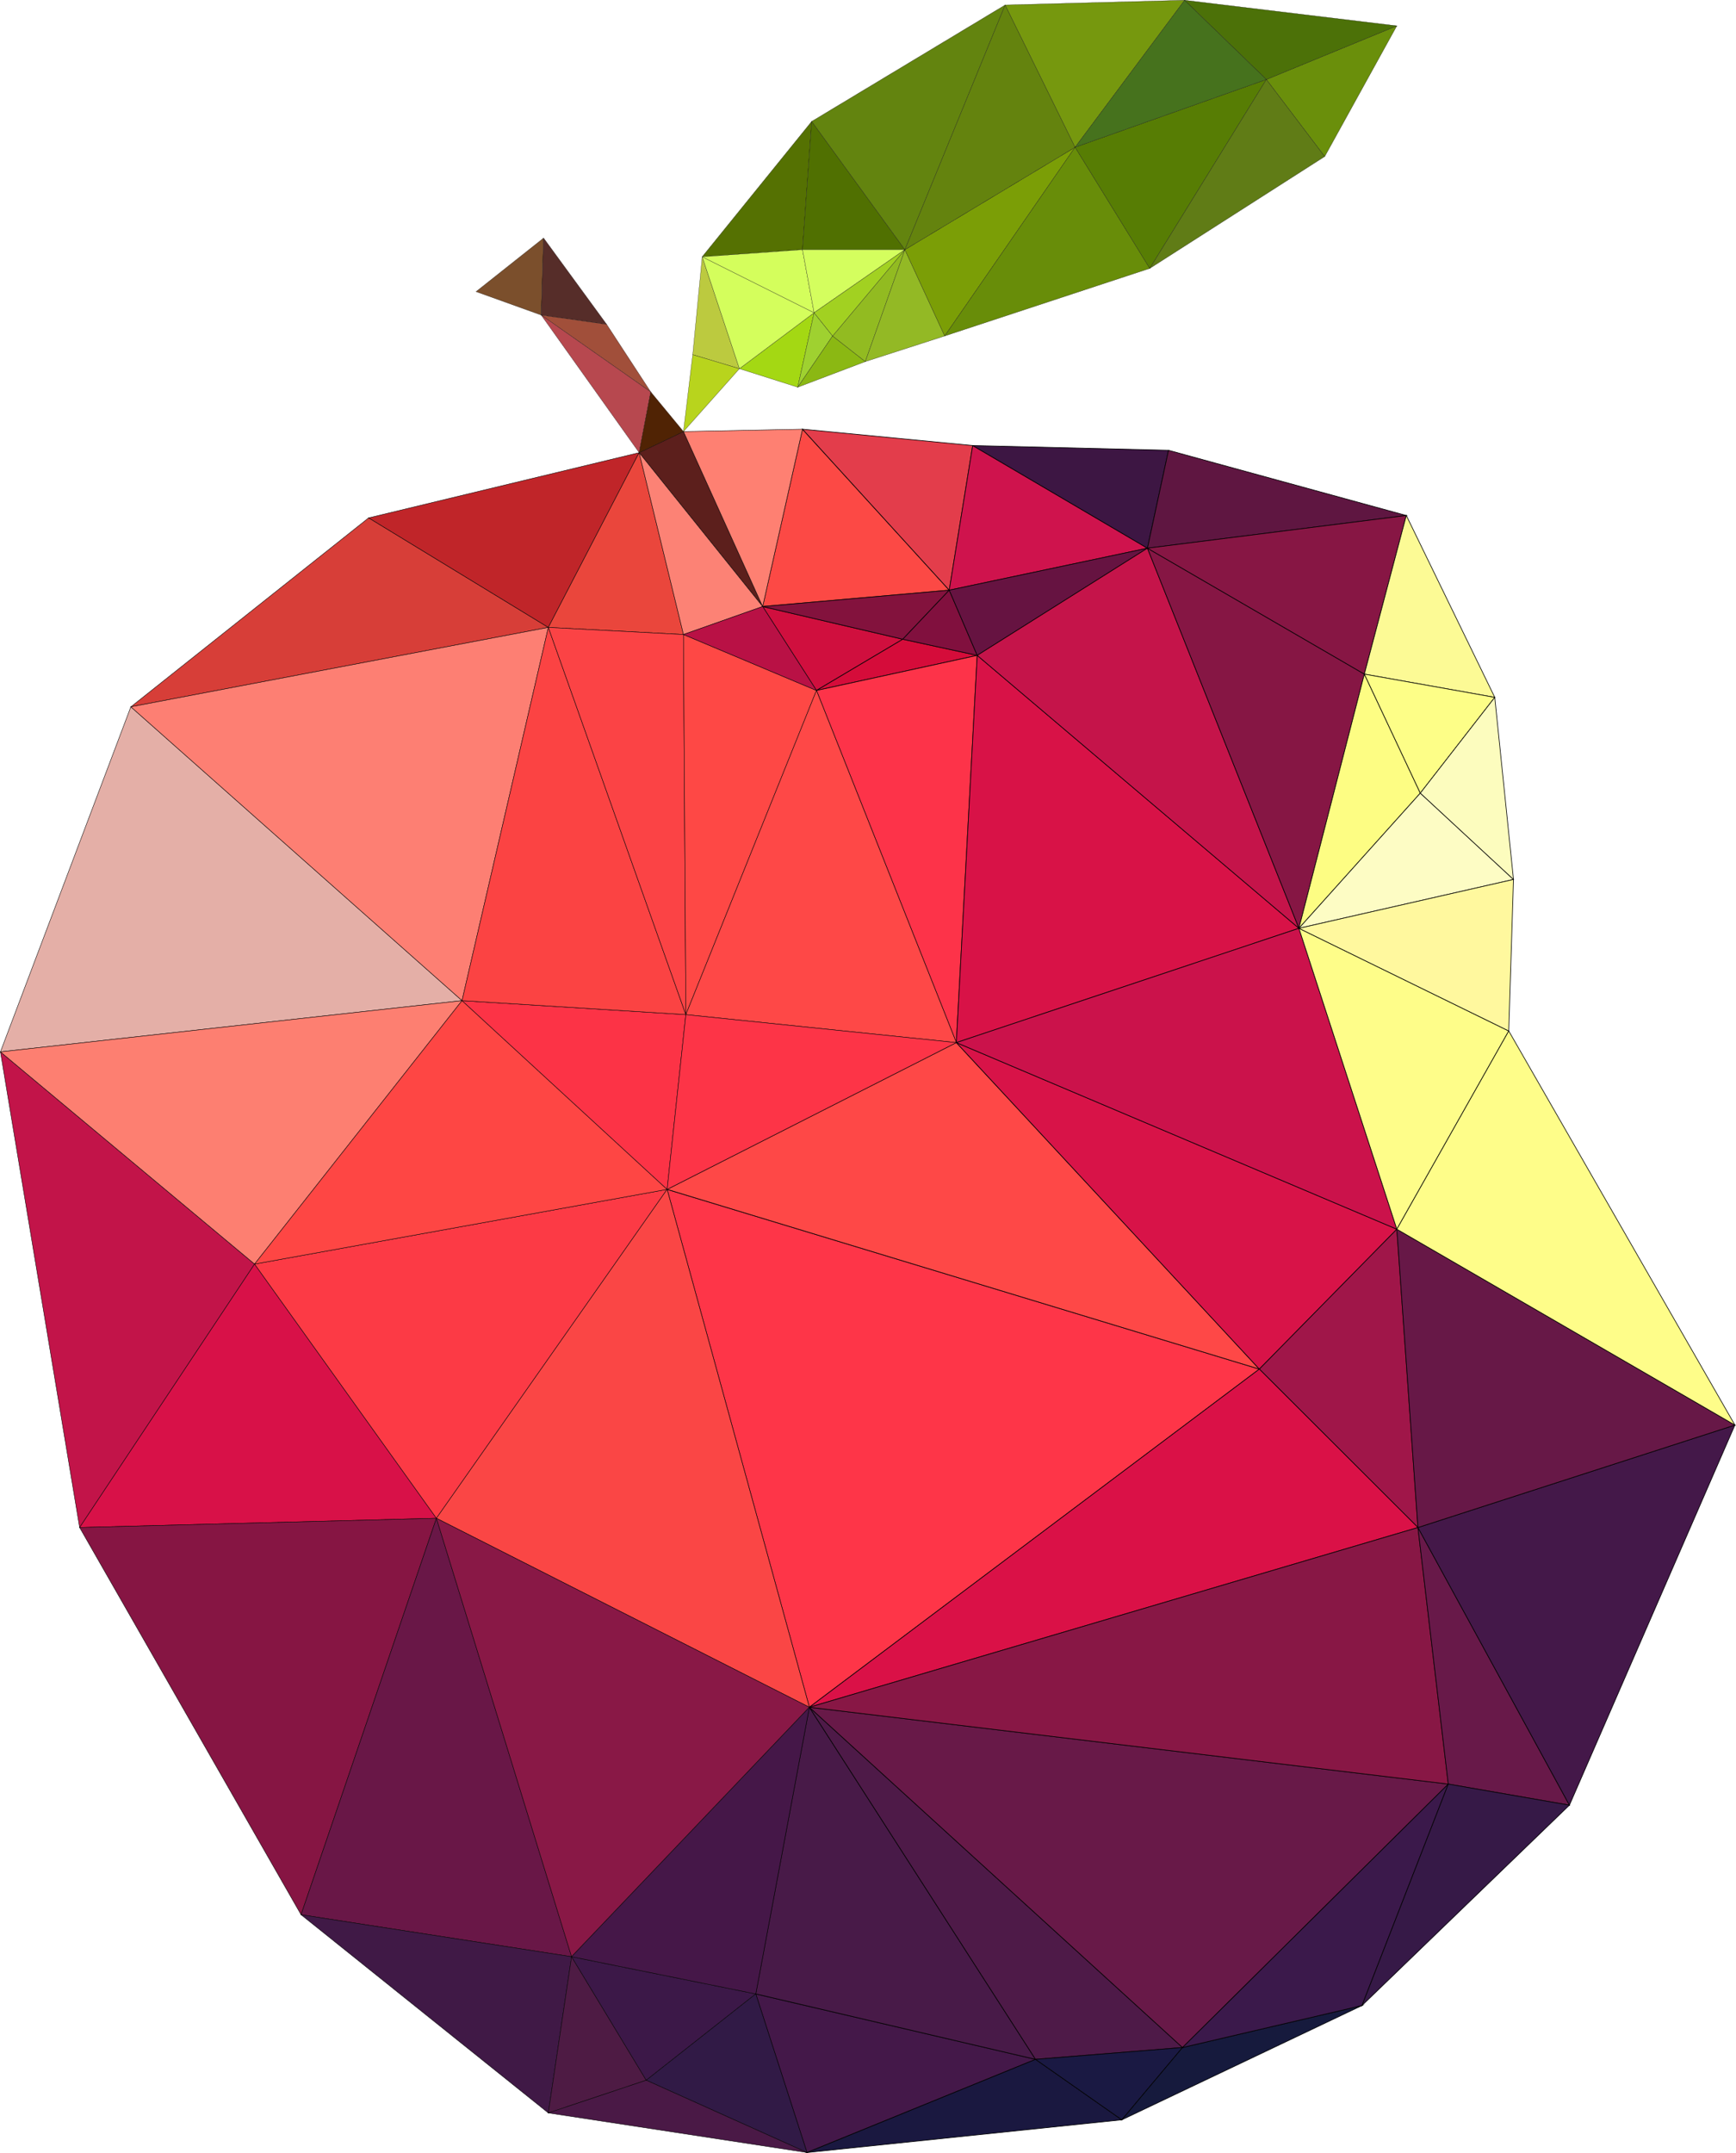 <?xml version="1.0" encoding="utf-8"?>
<!-- Generator: Adobe Illustrator 24.1.0, SVG Export Plug-In . SVG Version: 6.00 Build 0)  -->
<svg version="1.1" baseProfile="tiny" id="图层_1"
	 xmlns="http://www.w3.org/2000/svg" xmlns:xlink="http://www.w3.org/1999/xlink" x="0px" y="0px" viewBox="0 0 806.7 1000.3"
	 xml:space="preserve">
<g>
	<g>
		<polygon fill="#D00F3E" stroke="#000000" stroke-width="0.3" stroke-miterlimit="10" points="354.4,281.8 379.4,320.8 419.5,297 
					"/>
		<polygon fill="#FC4945" stroke="#000000" stroke-width="0.3" stroke-miterlimit="10" points="372.9,199.4 354.4,281.8 
			441.1,274.2 		"/>
		<polygon fill="#83123D" stroke="#000000" stroke-width="0.3" stroke-miterlimit="10" points="354.4,281.8 419.5,297 441.1,274.2 
					"/>
		<polygon fill="#E33D4B" stroke="#000000" stroke-width="0.3" stroke-miterlimit="10" points="372.9,199.4 441.1,274.2 452,207 		
			"/>
		<polygon fill="#D50C3A" stroke="#000000" stroke-width="0.3" stroke-miterlimit="10" points="419.5,297 379.4,320.8 454.1,304.5 
					"/>
		<polygon fill="#FD3349" stroke="#000000" stroke-width="0.3" stroke-miterlimit="10" points="379.4,320.8 444.4,484.4 
			454.1,304.5 		"/>
		<polygon fill="#81103E" stroke="#000000" stroke-width="0.3" stroke-miterlimit="10" points="441.1,274.2 419.5,297 454.1,304.5 
					"/>
		<polygon fill="#441849" stroke="#000000" stroke-width="0.3" stroke-miterlimit="10" points="351.2,926.4 375,1000.1 481.2,956.8 
					"/>
		<polygon fill="#481A48" stroke="#000000" stroke-width="0.3" stroke-miterlimit="10" points="376.1,793.2 351.2,926.4 
			481.2,956.8 		"/>
		<polygon fill="#1A1840" stroke="#000000" stroke-width="0.3" stroke-miterlimit="10" points="481.2,956.8 375,1000.1 521.3,984.9 
					"/>
		<polygon fill="#CF134D" stroke="#000000" stroke-width="0.3" stroke-miterlimit="10" points="452,207 441.1,274.2 533.2,254.7 		
			"/>
		<polygon fill="#661341" stroke="#000000" stroke-width="0.3" stroke-miterlimit="10" points="441.1,274.2 454.1,304.5 
			533.2,254.7 		"/>
		<polygon fill="#3D1643" stroke="#000000" stroke-width="0.3" stroke-miterlimit="10" points="452,207 533.2,254.7 543,209.2 		"/>
		<polygon fill="#4E1A48" stroke="#000000" stroke-width="0.3" stroke-miterlimit="10" points="376.1,793.2 481.2,956.8 
			549.5,951.3 		"/>
		<polygon fill="#1A1943" stroke="#000000" stroke-width="0.3" stroke-miterlimit="10" points="481.2,956.8 521.3,984.9 
			549.5,951.3 		"/>
		<polygon fill="#FE3548" stroke="#000000" stroke-width="0.3" stroke-miterlimit="10" points="310,552.6 376.1,793.2 585.2,636.1 
					"/>
		<polygon fill="#FE4847" stroke="#000000" stroke-width="0.3" stroke-miterlimit="10" points="444.4,484.4 310,552.6 585.2,636.1 
					"/>
		<polygon fill="#D81247" stroke="#000000" stroke-width="0.3" stroke-miterlimit="10" points="454.1,304.5 444.4,484.4 
			603.6,431.3 		"/>
		<polygon fill="#C5144A" stroke="#000000" stroke-width="0.3" stroke-miterlimit="10" points="533.2,254.7 454.1,304.5 
			603.6,431.3 		"/>
		<polygon fill="#161A3D" stroke="#000000" stroke-width="0.3" stroke-miterlimit="10" points="549.5,951.3 521.3,984.9 
			632.9,931.8 		"/>
		<polygon fill="#861644" stroke="#000000" stroke-width="0.3" stroke-miterlimit="10" points="533.2,254.7 603.6,431.3 634,313.2 
					"/>
		<polygon fill="#D81348" stroke="#000000" stroke-width="0.3" stroke-miterlimit="10" points="444.4,484.4 585.2,636.1 
			649.1,571.1 		"/>
		<polygon fill="#CB124B" stroke="#000000" stroke-width="0.3" stroke-miterlimit="10" points="603.6,431.3 444.4,484.4 
			649.1,571.1 		"/>
		<polygon fill="#5F1641" stroke="#000000" stroke-width="0.3" stroke-miterlimit="10" points="543,209.2 533.2,254.7 653.5,239.5 
					"/>
		<polygon fill="#871644" stroke="#000000" stroke-width="0.3" stroke-miterlimit="10" points="533.2,254.7 634,313.2 653.5,239.5 
					"/>
		<polygon fill="#A01649" stroke="#000000" stroke-width="0.3" stroke-miterlimit="10" points="649.1,571.1 585.2,636.1 
			658.9,709.7 		"/>
		<polygon fill="#DA1147" stroke="#000000" stroke-width="0.3" stroke-miterlimit="10" points="585.2,636.1 376.1,793.2 
			658.9,709.7 		"/>
		<polygon fill="#FDFD83" stroke="#000000" stroke-width="0.3" stroke-miterlimit="10" points="634,313.2 603.6,431.3 660,368.5 		
			"/>
		<polygon fill="#681948" stroke="#000000" stroke-width="0.3" stroke-miterlimit="10" points="376.1,793.2 549.5,951.3 673,828.9 
					"/>
		<polygon fill="#881745" stroke="#000000" stroke-width="0.3" stroke-miterlimit="10" points="658.9,709.7 376.1,793.2 673,828.9 
					"/>
		<polygon fill="#3B194B" stroke="#000000" stroke-width="0.3" stroke-miterlimit="10" points="549.5,951.3 632.9,931.8 673,828.9 
					"/>
		<polygon fill="#FCFA95" stroke="#000000" stroke-width="0.3" stroke-miterlimit="10" points="653.5,239.5 634,313.2 694.6,324 		
			"/>
		<polygon fill="#FDFE87" stroke="#000000" stroke-width="0.3" stroke-miterlimit="10" points="634,313.2 660,368.5 694.6,324 		"/>
		<polygon fill="#FEFD89" stroke="#000000" stroke-width="0.3" stroke-miterlimit="10" points="603.6,431.3 649.1,571.1 701.1,479 
					"/>
		<polygon fill="#FDFCC4" stroke="#000000" stroke-width="0.3" stroke-miterlimit="10" points="660,368.5 603.6,431.3 703.3,408.6 
					"/>
		<polygon fill="#FFF89E" stroke="#000000" stroke-width="0.3" stroke-miterlimit="10" points="603.6,431.3 701.1,479 703.3,408.6 
					"/>
		<polygon fill="#FCFCBE" stroke="#000000" stroke-width="0.3" stroke-miterlimit="10" points="694.6,324 660,368.5 703.3,408.6 		
			"/>
		<polygon fill="#681949" stroke="#000000" stroke-width="0.3" stroke-miterlimit="10" points="658.9,709.7 673,828.9 729.3,838.7 
					"/>
		<polygon fill="#361947" stroke="#000000" stroke-width="0.3" stroke-miterlimit="10" points="673,828.9 632.9,931.8 729.3,838.7 
					"/>
		<polygon fill="#441849" stroke="#000000" stroke-width="0.3" stroke-miterlimit="10" points="658.9,709.7 729.3,838.7 
			806.2,662.1 		"/>
		<polygon fill="#671847" stroke="#000000" stroke-width="0.3" stroke-miterlimit="10" points="649.1,571.1 658.9,709.7 
			806.2,662.1 		"/>
		<polygon fill="#FEFD89" stroke="#000000" stroke-width="0.3" stroke-miterlimit="10" points="701.1,479 649.1,571.1 806.2,662.1 
					"/>
	</g>
	<g>
		<polygon fill="#C21449" stroke="#000000" stroke-width="0.2" stroke-miterlimit="10" points="0.2,488.7 37,709.7 118.3,587.3 		
			"/>
		<polygon fill="#D81148" stroke="#000000" stroke-width="0.2" stroke-miterlimit="10" points="118.3,587.3 37,709.7 202.8,705.4 		
			"/>
		<polygon fill="#861543" stroke="#000000" stroke-width="0.2" stroke-miterlimit="10" points="37,709.7 139.9,889.6 202.8,705.4 		
			"/>
		<polygon fill="#E4AFA7" stroke="#000000" stroke-width="0.2" stroke-miterlimit="10" points="60.8,328.4 0.2,488.7 214.7,464.9 		
			"/>
		<polygon fill="#FD7F71" stroke="#000000" stroke-width="0.2" stroke-miterlimit="10" points="0.2,488.7 118.3,587.3 214.7,464.9 
					"/>
		<polygon fill="#D73E38" stroke="#000000" stroke-width="0.2" stroke-miterlimit="10" points="171.3,240.6 60.8,328.4 254.8,291.5 
					"/>
		<polygon fill="#FD7F73" stroke="#000000" stroke-width="0.2" stroke-miterlimit="10" points="60.8,328.4 214.7,464.9 254.8,291.5 
					"/>
		<polygon fill="#691747" stroke="#000000" stroke-width="0.2" stroke-miterlimit="10" points="202.8,705.4 139.9,889.6 
			265.6,909.1 		"/>
		<polygon fill="#401946" stroke="#000000" stroke-width="0.2" stroke-miterlimit="10" points="139.9,889.6 254.8,981.7 
			265.6,909.1 		"/>
		<polygon fill="#C02529" stroke="#000000" stroke-width="0.2" stroke-miterlimit="10" points="171.3,240.6 254.8,291.5 297,210.3 
					"/>
		<polygon fill="#4E1B44" stroke="#000000" stroke-width="0.2" stroke-miterlimit="10" points="265.6,909.1 254.8,981.7 
			300.3,966.5 		"/>
		<polygon fill="#FC3A45" stroke="#000000" stroke-width="0.2" stroke-miterlimit="10" points="118.3,587.3 202.8,705.4 310,552.6 
					"/>
		<polygon fill="#FE4644" stroke="#000000" stroke-width="0.2" stroke-miterlimit="10" points="214.7,464.9 118.3,587.3 310,552.6 
					"/>
		<polygon fill="#EA463C" stroke="#000000" stroke-width="0.2" stroke-miterlimit="10" points="297,210.3 254.8,291.5 317.6,294.8 
					"/>
		<polygon fill="#FC3346" stroke="#000000" stroke-width="0.2" stroke-miterlimit="10" points="214.7,464.9 310,552.6 318.7,471.4 
					"/>
		<polygon fill="#FB4343" stroke="#000000" stroke-width="0.2" stroke-miterlimit="10" points="254.8,291.5 214.7,464.9 
			318.7,471.4 		"/>
		<polygon fill="#FB4345" stroke="#000000" stroke-width="0.2" stroke-miterlimit="10" points="317.6,294.8 254.8,291.5 
			318.7,471.4 		"/>
		<polygon fill="#3C1848" stroke="#000000" stroke-width="0.2" stroke-miterlimit="10" points="265.6,909.1 300.3,966.5 
			351.2,926.4 		"/>
		<polygon fill="#5C1F1C" stroke="#000000" stroke-width="0.2" stroke-miterlimit="10" points="317.6,200.5 297,210.3 354.4,281.8 
					"/>
		<polygon fill="#FC8275" stroke="#000000" stroke-width="0.2" stroke-miterlimit="10" points="297,210.3 317.6,294.8 354.4,281.8 
					"/>
		<polygon fill="#FE8072" stroke="#000000" stroke-width="0.2" stroke-miterlimit="10" points="317.6,200.5 354.4,281.8 
			372.9,199.4 		"/>
		<polygon fill="#311A46" stroke="#000000" stroke-width="0.2" stroke-miterlimit="10" points="351.2,926.4 300.3,966.5 375,1000.1 
					"/>
		<polygon fill="#4A1946" stroke="#000000" stroke-width="0.2" stroke-miterlimit="10" points="300.3,966.5 254.8,981.7 375,1000.1 
					"/>
		<polygon fill="#FA4645" stroke="#000000" stroke-width="0.2" stroke-miterlimit="10" points="310,552.6 202.8,705.4 376.1,793.2 
					"/>
		<polygon fill="#891846" stroke="#000000" stroke-width="0.2" stroke-miterlimit="10" points="202.8,705.4 265.6,909.1 
			376.1,793.2 		"/>
		<polygon fill="#451748" stroke="#000000" stroke-width="0.2" stroke-miterlimit="10" points="265.6,909.1 351.2,926.4 
			376.1,793.2 		"/>
		<polygon fill="#FE4845" stroke="#000000" stroke-width="0.2" stroke-miterlimit="10" points="317.6,294.8 318.7,471.4 
			379.4,320.8 		"/>
		<polygon fill="#B91145" stroke="#000000" stroke-width="0.2" stroke-miterlimit="10" points="354.4,281.8 317.6,294.8 
			379.4,320.8 		"/>
		<polygon fill="#FE4847" stroke="#000000" stroke-width="0.2" stroke-miterlimit="10" points="379.4,320.8 318.7,471.4 
			444.4,484.4 		"/>
		<polygon fill="#FD3447" stroke="#000000" stroke-width="0.2" stroke-miterlimit="10" points="318.7,471.4 310,552.6 444.4,484.4 
					"/>
	</g>
	<g>
		<polygon fill="#7B4F2C" stroke="#000000" stroke-width="0.1" stroke-miterlimit="10" points="221.2,135.5 251.5,146.4 
			252.6,110.6 		"/>
		<polygon fill="#562D29" stroke="#000000" stroke-width="0.1" stroke-miterlimit="10" points="252.6,110.6 251.5,146.4 
			281.9,150.7 		"/>
		<polygon fill="#A14F3A" stroke="#000000" stroke-width="0.1" stroke-miterlimit="10" points="281.9,150.7 251.5,146.4 
			302.4,182.1 		"/>
		<polygon fill="#B7484F" stroke="#000000" stroke-width="0.1" stroke-miterlimit="10" points="251.5,146.4 297,210.3 302.4,182.1 
					"/>
		<polygon fill="#502304" stroke="#000000" stroke-width="0.1" stroke-miterlimit="10" points="302.4,182.1 297,210.3 317.6,200.5 
					"/>
		<polygon fill="#BCCA3F" stroke="#000000" stroke-width="0.1" stroke-miterlimit="10" points="326.3,119.3 321.9,164.8 
			343.6,171.3 		"/>
		<polygon fill="#B8D41D" stroke="#000000" stroke-width="0.1" stroke-miterlimit="10" points="321.9,164.8 317.6,200.5 
			343.6,171.3 		"/>
		<polygon fill="#557102" stroke="#000000" stroke-width="0.1" stroke-miterlimit="10" points="326.3,119.3 372.9,116 377.2,56.4 		
			"/>
		<polygon fill="#A4D813" stroke="#000000" stroke-width="0.1" stroke-miterlimit="10" points="343.6,171.3 370.7,179.9 
			378.3,145.3 		"/>
		<polygon fill="#D4FE5C" stroke="#000000" stroke-width="0.1" stroke-miterlimit="10" points="326.3,119.3 343.6,171.3 
			378.3,145.3 		"/>
		<polygon fill="#D4FE5C" stroke="#000000" stroke-width="0.1" stroke-miterlimit="10" points="372.9,116 326.3,119.3 378.3,145.3 
					"/>
		<polygon fill="#9FD130" stroke="#000000" stroke-width="0.1" stroke-miterlimit="10" points="378.3,145.3 370.7,179.9 
			386.9,156.1 		"/>
		<polygon fill="#8BB813" stroke="#000000" stroke-width="0.1" stroke-miterlimit="10" points="386.9,156.1 370.7,179.9 402.1,168 
					"/>
		<polygon fill="#92BB21" stroke="#000000" stroke-width="0.1" stroke-miterlimit="10" points="386.9,156.1 402.1,168 420.5,116 		
			"/>
		<polygon fill="#507001" stroke="#000000" stroke-width="0.1" stroke-miterlimit="10" points="377.2,56.4 372.9,116 420.5,116 		
			"/>
		<polygon fill="#D4FE5E" stroke="#000000" stroke-width="0.1" stroke-miterlimit="10" points="372.9,116 378.3,145.3 420.5,116 		
			"/>
		<polygon fill="#A2D121" stroke="#000000" stroke-width="0.1" stroke-miterlimit="10" points="378.3,145.3 386.9,156.1 420.5,116 
					"/>
		<polygon fill="#93B925" stroke="#000000" stroke-width="0.1" stroke-miterlimit="10" points="420.5,116 402.1,168 439,156.1 		"/>
		<polygon fill="#63840F" stroke="#000000" stroke-width="0.1" stroke-miterlimit="10" points="377.2,56.4 420.5,116 467.1,2.3 		
			"/>
		<polygon fill="#7B9E06" stroke="#000000" stroke-width="0.1" stroke-miterlimit="10" points="420.5,116 439,156.1 499.6,68.4 		
			"/>
		<polygon fill="#64830E" stroke="#000000" stroke-width="0.1" stroke-miterlimit="10" points="467.1,2.3 420.5,116 499.6,68.4 		
			"/>
		<polygon fill="#688D09" stroke="#000000" stroke-width="0.1" stroke-miterlimit="10" points="499.6,68.4 439,156.1 534.3,124.7 		
			"/>
		<polygon fill="#76980E" stroke="#000000" stroke-width="0.1" stroke-miterlimit="10" points="467.1,2.3 499.6,68.4 550.5,0.1 		
			"/>
		<polygon fill="#577D04" stroke="#000000" stroke-width="0.1" stroke-miterlimit="10" points="499.6,68.4 534.3,124.7 588.5,36.9 
					"/>
		<polygon fill="#46721D" stroke="#000000" stroke-width="0.1" stroke-miterlimit="10" points="550.5,0.1 499.6,68.4 588.5,36.9 		
			"/>
		<polygon fill="#607C16" stroke="#000000" stroke-width="0.1" stroke-miterlimit="10" points="588.5,36.9 534.3,124.7 615.6,72.7 
					"/>
		<polygon fill="#6A8F0B" stroke="#000000" stroke-width="0.1" stroke-miterlimit="10" points="588.5,36.9 615.6,72.7 649.1,12 		
			"/>
		<polygon fill="#4C7108" stroke="#000000" stroke-width="0.1" stroke-miterlimit="10" points="550.5,0.1 588.5,36.9 649.1,12 		"/>
	</g>
</g>
</svg>
